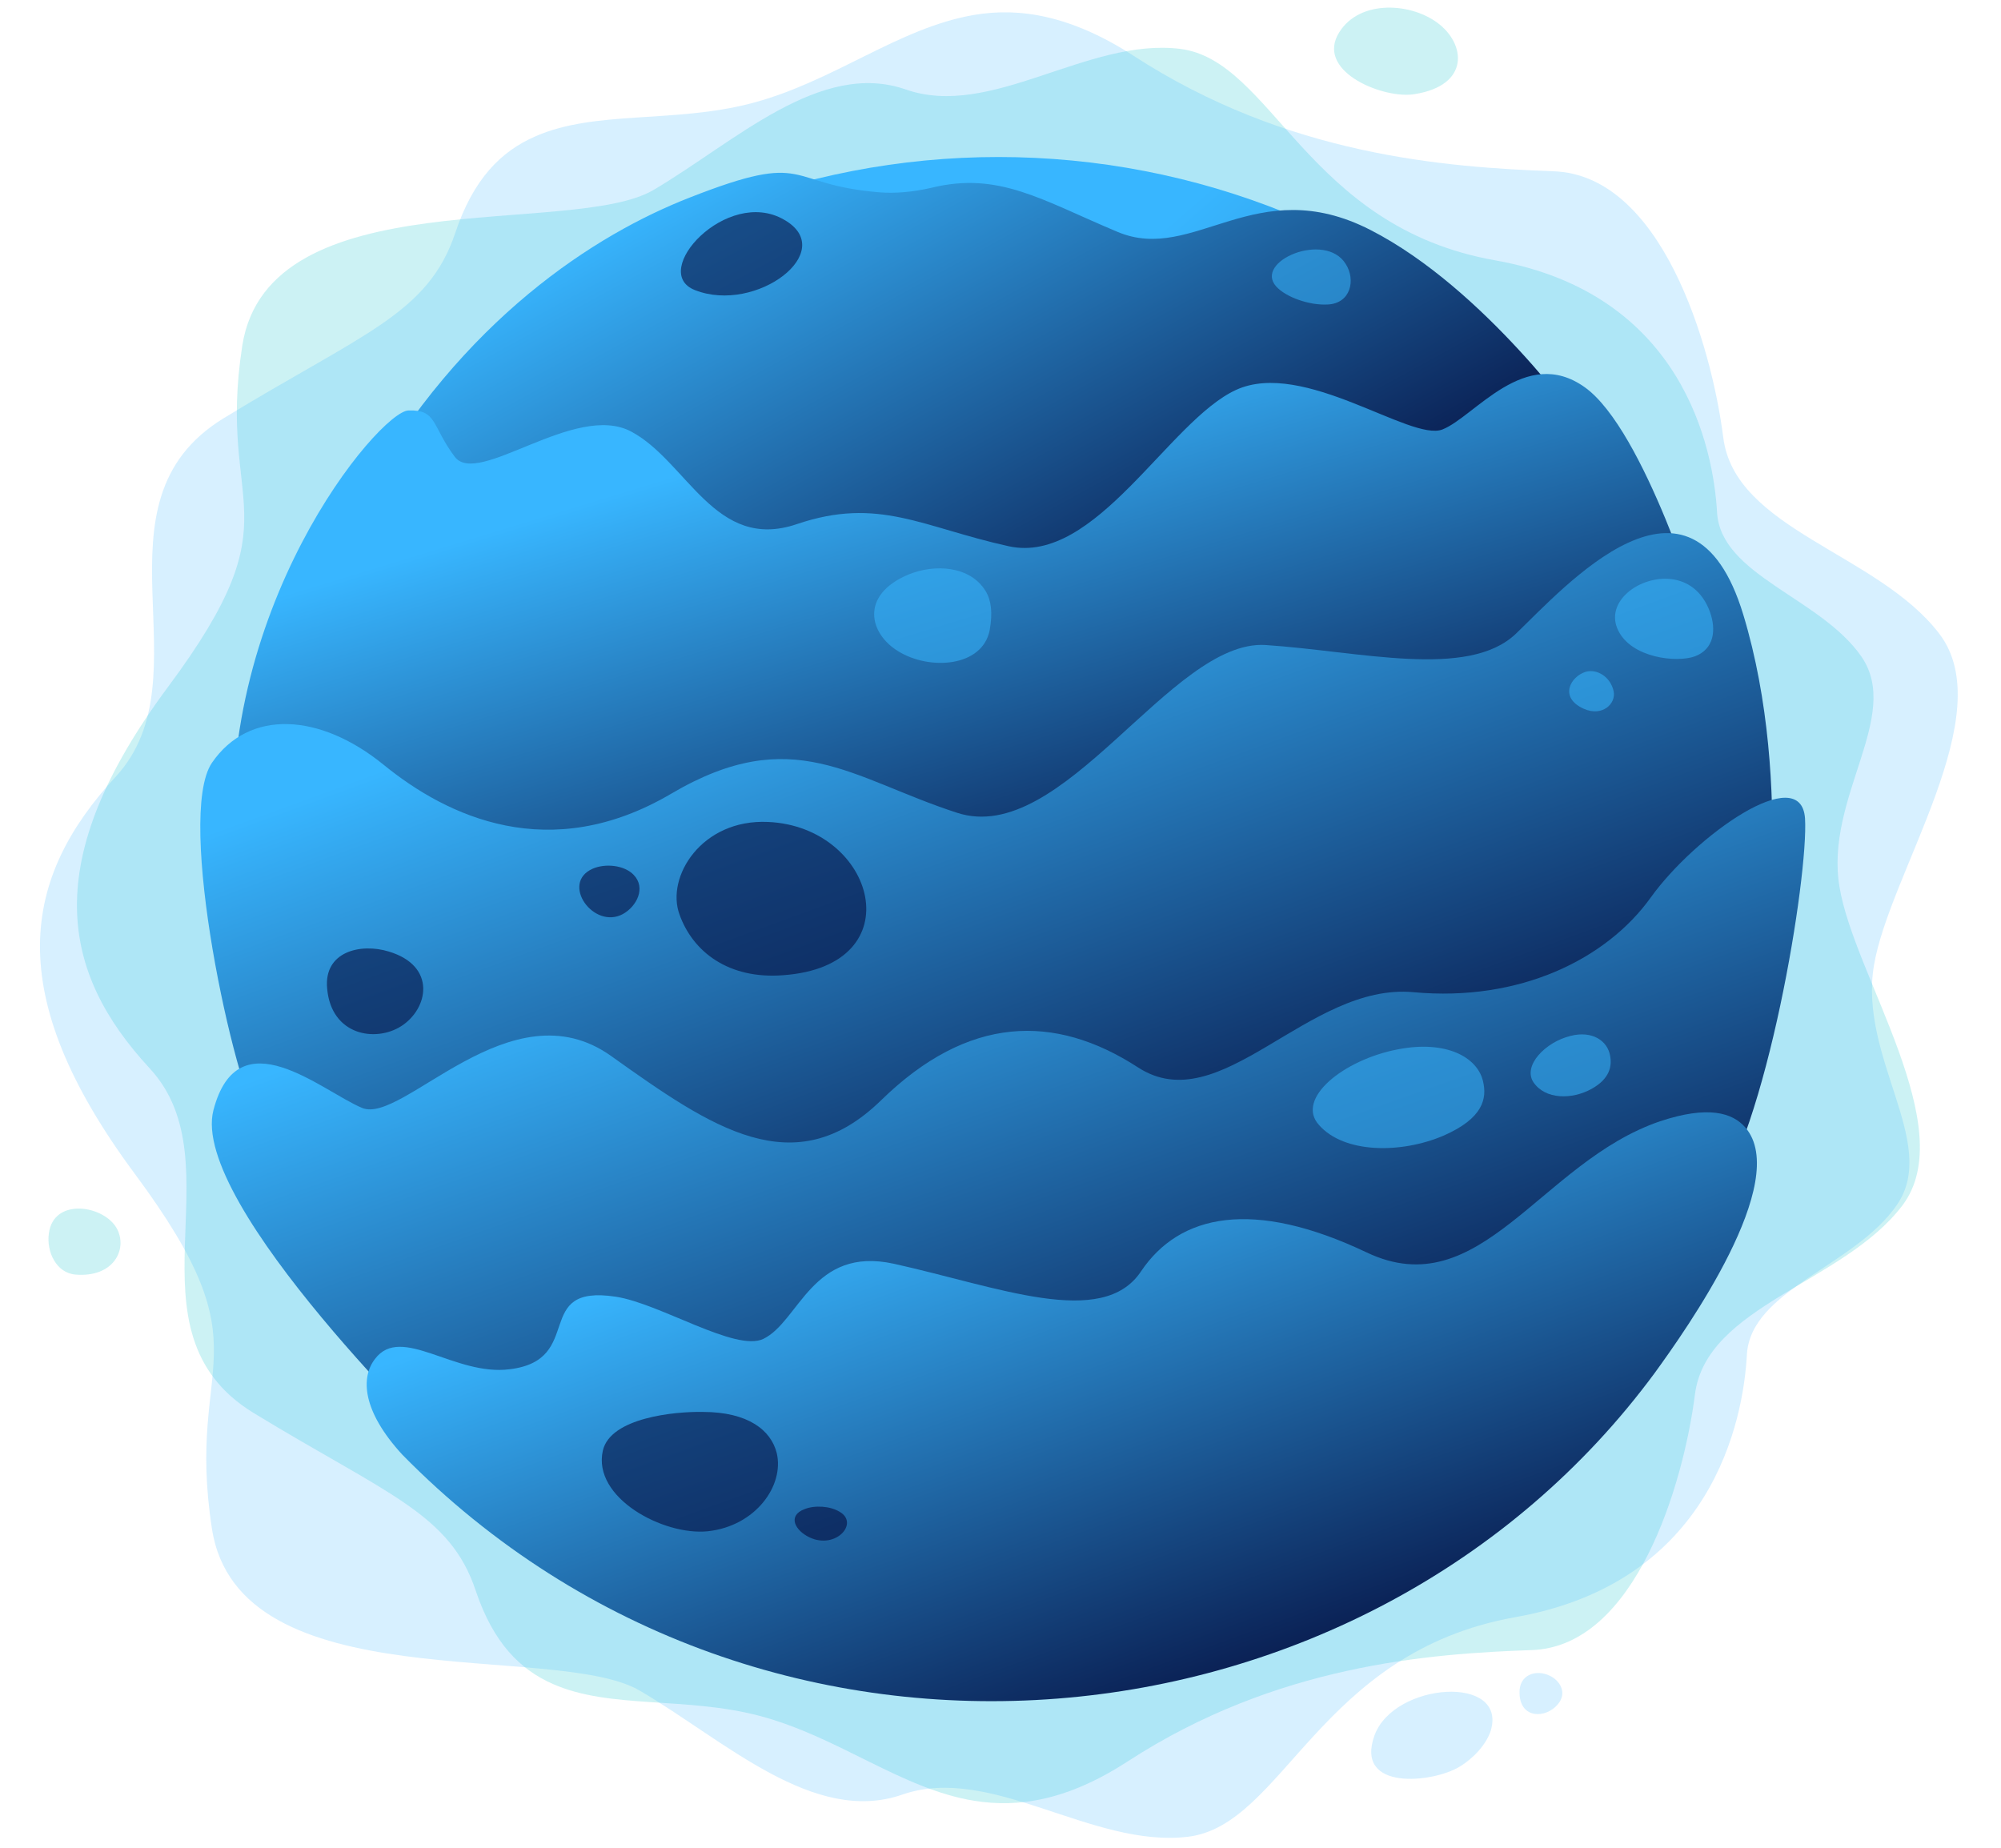 <?xml version="1.0" encoding="UTF-8" standalone="no"?><svg xmlns="http://www.w3.org/2000/svg" xmlns:xlink="http://www.w3.org/1999/xlink" fill="#000000" height="359.3" preserveAspectRatio="xMidYMid meet" version="1" viewBox="-7.6 -1.5 389.0 359.3" width="389" zoomAndPan="magnify"><g><g id="change1_1"><path clip-rule="evenodd" d="M211.7,340.9c28.8-18.7,58.4-20.9,78.5-21.6c20.2-0.7,29.5-32.4,31.7-49.7c2.2-17.3,28.8-21.6,40.3-36.7 c11.5-15.1-9.4-44.7-12.2-62c-2.9-17.3,12.2-33.1,4.3-44.7c-7.9-11.5-27.4-15.8-28.1-28.1c-0.7-12.2-6.5-42.5-43.2-49 c-36.7-6.5-43.2-38.9-61.2-41.1c-18-2.2-36.7,13.7-53.3,7.9c-16.6-5.8-33.1,10.1-49,19.5c-15.8,9.4-74.9-2.2-80,30.3 c-5,32.4,10.8,32.4-14.4,66.3c-25.2,33.9-20.9,55.5-3.6,74.2c17.3,18.7-5.8,51.1,20.2,67c25.9,15.8,38.2,19.5,43.2,34.6 c3.4,10.1,8.6,15.3,15,18.1c11.1,4.9,25.8,2.4,40.2,6.2c15.4,4.1,27.5,14.2,41.7,16.5C190.5,350,200,348.5,211.7,340.9z M1.9,238.3 c-0.5,3.5,1.4,7.7,5.2,8c7.3,0.6,10.1-4.8,8.1-8.8C12.8,232.8,2.8,231.2,1.9,238.3z M252.4,5.4c-3.7,7.3,9.2,12.4,15,11.4 c10.8-1.7,10-9.8,4.4-13.9C266.2-1.2,256-1.5,252.4,5.4z" fill="#00c2cb" fill-opacity="0.2" fill-rule="evenodd"/></g><g id="change2_1"><path clip-rule="evenodd" d="M212.7,9.3c30,19.5,60.7,21.7,81.7,22.5c21,0.7,30.7,33.7,33,51.7c2.2,18,30,22.5,42,38.2 c12,15.7-9.7,46.5-12.7,64.5c-3,18,12.7,34.5,4.5,46.5c-8.2,12-28.5,16.5-29.2,29.2s-6.7,44.2-45,51s-45,40.5-63.7,42.7 c-18.7,2.2-38.2-14.2-55.5-8.2c-17.2,6-34.5-10.5-51-20.2c-16.5-9.7-78,2.2-83.2-31.5c-5.2-33.7,11.2-33.7-15-69 s-21.7-57.7-3.7-77.2c18-19.5-6-53.2,21-69.7s39.7-20.2,45-36c3.5-10.5,8.9-15.9,15.6-18.8c11.6-5.1,26.9-2.5,41.9-6.4 c16.1-4.2,28.6-14.7,43.4-17.2C190.6-0.1,200.6,1.5,212.7,9.3L212.7,9.3z M287.8,327.8c0.2,4.9,5.1,4.8,7.4,2.1 c2-2.3,0.4-4.7-1.5-5.6C291.1,323,287.6,324,287.8,327.8L287.8,327.8z M259.6,335.9c-3.9,10.9,11.4,9.2,16.5,6.1 c2.7-1.6,5.2-4.3,6.1-7C285.5,324,263.4,325.5,259.6,335.9z" fill="#38b6ff" fill-opacity="0.2" fill-rule="evenodd"/></g><linearGradient gradientTransform="matrix(.028 0 0 -.028 -48.583 -57.029)" gradientUnits="userSpaceOnUse" id="a" x1="6491.841" x2="12470.592" xlink:actuate="onLoad" xlink:show="other" xlink:type="simple" y1="-6213.183" y2="-13091.389"><stop offset="0" stop-color="#38b6ff"/><stop offset="1" stop-color="#010333"/></linearGradient><path clip-rule="evenodd" d="M81.3,283c58.1,58.1,152.3,58.1,210.4,0s58.1-152.3,0-210.4c-58.1-58.1-152.3-58.1-210.4,0 C23.2,130.7,23.2,224.9,81.3,283z" fill="url(#a)" fill-rule="evenodd"/><linearGradient gradientTransform="matrix(.028 0 0 -.028 -48.583 -57.029)" gradientUnits="userSpaceOnUse" id="b" x1="6879.561" x2="9283.932" xlink:actuate="onLoad" xlink:show="other" xlink:type="simple" y1="-2883.267" y2="-7247.889"><stop offset="0" stop-color="#38b6ff"/><stop offset="1" stop-color="#010333"/></linearGradient><path clip-rule="evenodd" d="M62.9,94.9c0,0,50.2,15.2,112.1,15.6c61.9,0.4,125-29,125-29s-18.9-26.9-41.2-38.3s-34.3,6.6-49.1,0.4 c-14.8-6.2-23.1-11.8-36.2-8.6c-3.9,0.9-7.2,1.1-10,0.9c-18.8-1.5-13.3-8.3-37,1C108.3,44,82.3,60.4,62.9,94.9z" fill="url(#b)" fill-rule="evenodd"/><linearGradient gradientTransform="matrix(.028 0 0 -.028 -48.583 -57.029)" gradientUnits="userSpaceOnUse" id="c" x1="7427.573" x2="8693.183" xlink:actuate="onLoad" xlink:show="other" xlink:type="simple" y1="-4893.595" y2="-9041.976"><stop offset="0" stop-color="#38b6ff"/><stop offset="1" stop-color="#010333"/></linearGradient><path clip-rule="evenodd" d="M323.2,118.9c-91,47.6-186,63.6-285.1,48c-4.7-49.6,28-88.4,33.7-88.6c5.6-0.2,4.5,3,9,9 c4.5,6,23.4-10.7,34.3-4.9c10.9,5.8,16.3,23.4,32.2,18c15.9-5.4,24.4,0.6,41.2,4.3c16.9,3.7,31.1-24.4,44.2-30.4 c13.1-6,33.9,10.1,40.1,7.7c6.2-2.4,16.1-16.5,27.7-8.2S323.2,118.9,323.2,118.9L323.2,118.9z" fill="url(#c)" fill-rule="evenodd"/><linearGradient gradientTransform="matrix(.028 0 0 -.028 -48.583 -57.029)" gradientUnits="userSpaceOnUse" id="d" x1="7622.427" x2="9499.024" xlink:actuate="onLoad" xlink:show="other" xlink:type="simple" y1="-6045.473" y2="-11177.445"><stop offset="0" stop-color="#38b6ff"/><stop offset="1" stop-color="#010333"/></linearGradient><path clip-rule="evenodd" d="M334.9,189.1c0,0,6.5-37.8-3.6-71.1s-34.9-5.2-44.2,3.7s-30.4,3.4-48.7,2.2c-18.4-1.1-39.4,39.4-60,32.6 c-20.6-6.7-31.9-17.6-55.5-3.7c-23.6,13.9-43.5,4.5-55.9-5.6c-12.4-10.1-26.2-10.9-33.4-0.4c-7.1,10.5,4.3,62.8,9.5,70.6 C48.2,225.2,181.3,258.5,334.9,189.1z" fill="url(#d)" fill-rule="evenodd"/><linearGradient gradientTransform="matrix(.028 0 0 -.028 -48.583 -57.029)" gradientUnits="userSpaceOnUse" id="e" x1="8041.477" x2="9855.049" xlink:actuate="onLoad" xlink:show="other" xlink:type="simple" y1="-7762.92" y2="-12857.068"><stop offset="0" stop-color="#38b6ff"/><stop offset="1" stop-color="#010333"/></linearGradient><path clip-rule="evenodd" d="M79.5,281.2c0,0-50.4-48.6-45.6-66.9s21-3.7,28.9-0.4s28.9-24,48.4-10.1c19.5,13.9,35.6,25.1,52.5,8.6 c16.9-16.5,33.7-16.9,49.9-6.4c16.1,10.5,33-16.5,53.6-14.6c20.6,1.9,37.5-6.4,46.1-18.4s29.2-26.6,30-15.4 c0.7,11.2-7.4,60.9-18.5,75.2C313.6,247.3,158.7,288.5,79.5,281.2z" fill="url(#e)" fill-rule="evenodd"/><linearGradient gradientTransform="matrix(.028 0 0 -.028 -48.583 -57.029)" gradientUnits="userSpaceOnUse" id="f" x1="8433.117" x2="10077.364" xlink:actuate="onLoad" xlink:show="other" xlink:type="simple" y1="-9887.873" y2="-14407.453"><stop offset="0" stop-color="#38b6ff"/><stop offset="1" stop-color="#010333"/></linearGradient><path clip-rule="evenodd" d="M70.6,281.3c70.7,72,187.7,59.8,243.5-15.9c6.1-8.4,26.6-37.3,17.6-47.7c-2.5-2.9-7.3-4.3-16.6-1.2 c-23.2,7.9-34.9,36-57,25.5c-22.1-10.5-36.4-7.5-43.9,3.7c-7.5,11.2-27.7,3-48-1.5c-15.9-3.5-18.4,11.2-25.4,14.6 c-5.4,2.6-20.1-6.9-28.7-8.2c-16.4-2.5-5.8,12.3-20.6,14.1c-10.7,1.4-21.1-8.8-26.2-2C62.5,266.3,62.8,272.8,70.6,281.3L70.6,281.3 z" fill="url(#f)" fill-rule="evenodd"/><g id="change3_1"><path clip-rule="evenodd" d="M109.6,280.5c-2.1,9.2,11.8,16.6,20.4,15.7c9.3-1,14.9-8.9,13.4-15.2c-1.1-4.4-5.5-8-14.4-8 C123.6,272.9,111.1,274.1,109.6,280.5z M127.5,54.9c11.9,4.7,28.1-7.6,17.3-13.7C133.7,34.8,118.5,51.4,127.5,54.9z M56,190.7 c0.8,9.1,9.4,10.5,14.4,7.3c5.3-3.4,6.9-11.7-2.4-14.5C62.5,181.8,55.3,183.5,56,190.7L56,190.7z M141.7,158.3 c-12.9-0.6-19.9,10.7-17.2,18c2.6,7.3,9.6,12.6,20.1,11.8C170.2,186.3,162.6,159.2,141.7,158.3z M113.5,176.2 c2.7-1.5,4.5-5.1,2.1-7.6c-1.8-1.9-5.5-2.3-8-1.2C101.3,170.2,107.8,179.3,113.5,176.2z M148.8,291.9c-3.4,1.3-1.8,4.2,1,5.5 c5.1,2.4,9.7-2.8,5.8-5C153.8,291.3,150.8,291.1,148.8,291.9z" fill="#010333" fill-opacity="0.549" fill-rule="evenodd"/></g><g id="change2_2"><path clip-rule="evenodd" d="M248.8,217.2c4.9,5.6,16,5.6,24.2,2.1c7.8-3.4,8.5-7.3,7.7-10.6c-1.1-4.7-7.2-8-16.5-6.2 C253.6,204.5,244.2,212.1,248.8,217.2L248.8,217.2z M300.3,136.3c3.6,1.6,6.3-1,5.8-3.4c-0.6-2.8-3.2-4.4-5.4-3.8 C297.7,130,295.4,134.1,300.3,136.3L300.3,136.3z M307,121.1c2.6,5.3,11.3,6.3,14.9,5c3.7-1.4,4.2-5.1,2.9-8.7 c-1.5-4-4.3-5.9-7.4-6.3C311.2,110.3,304.2,115.5,307,121.1z M240.5,54.2c1.9,2.1,6.5,3.7,10,3.5c4.5-0.2,5.5-4.8,3.5-7.9 C250,43.4,236.1,49.3,240.5,54.2z M184.8,121c0.6-3.4,0.3-5.8-0.8-7.6c-3-4.9-9.9-5.3-15-3.2c-9.5,4-7.6,11.5-2,14.9 C173.1,128.9,183.4,128.2,184.8,121z" fill="#38b6ff" fill-opacity="0.549" fill-rule="evenodd"/></g><g id="change2_3"><path clip-rule="evenodd" d="M290.5,208.9c2.3,3.4,7.5,3.4,11.3,1.3c3.6-2,4-4.5,3.6-6.5c-0.5-2.8-3.4-4.9-7.7-3.8 C292.8,201.1,288.4,205.7,290.5,208.9z" fill="#38b6ff" fill-opacity="0.549" fill-rule="evenodd"/></g></g></svg>